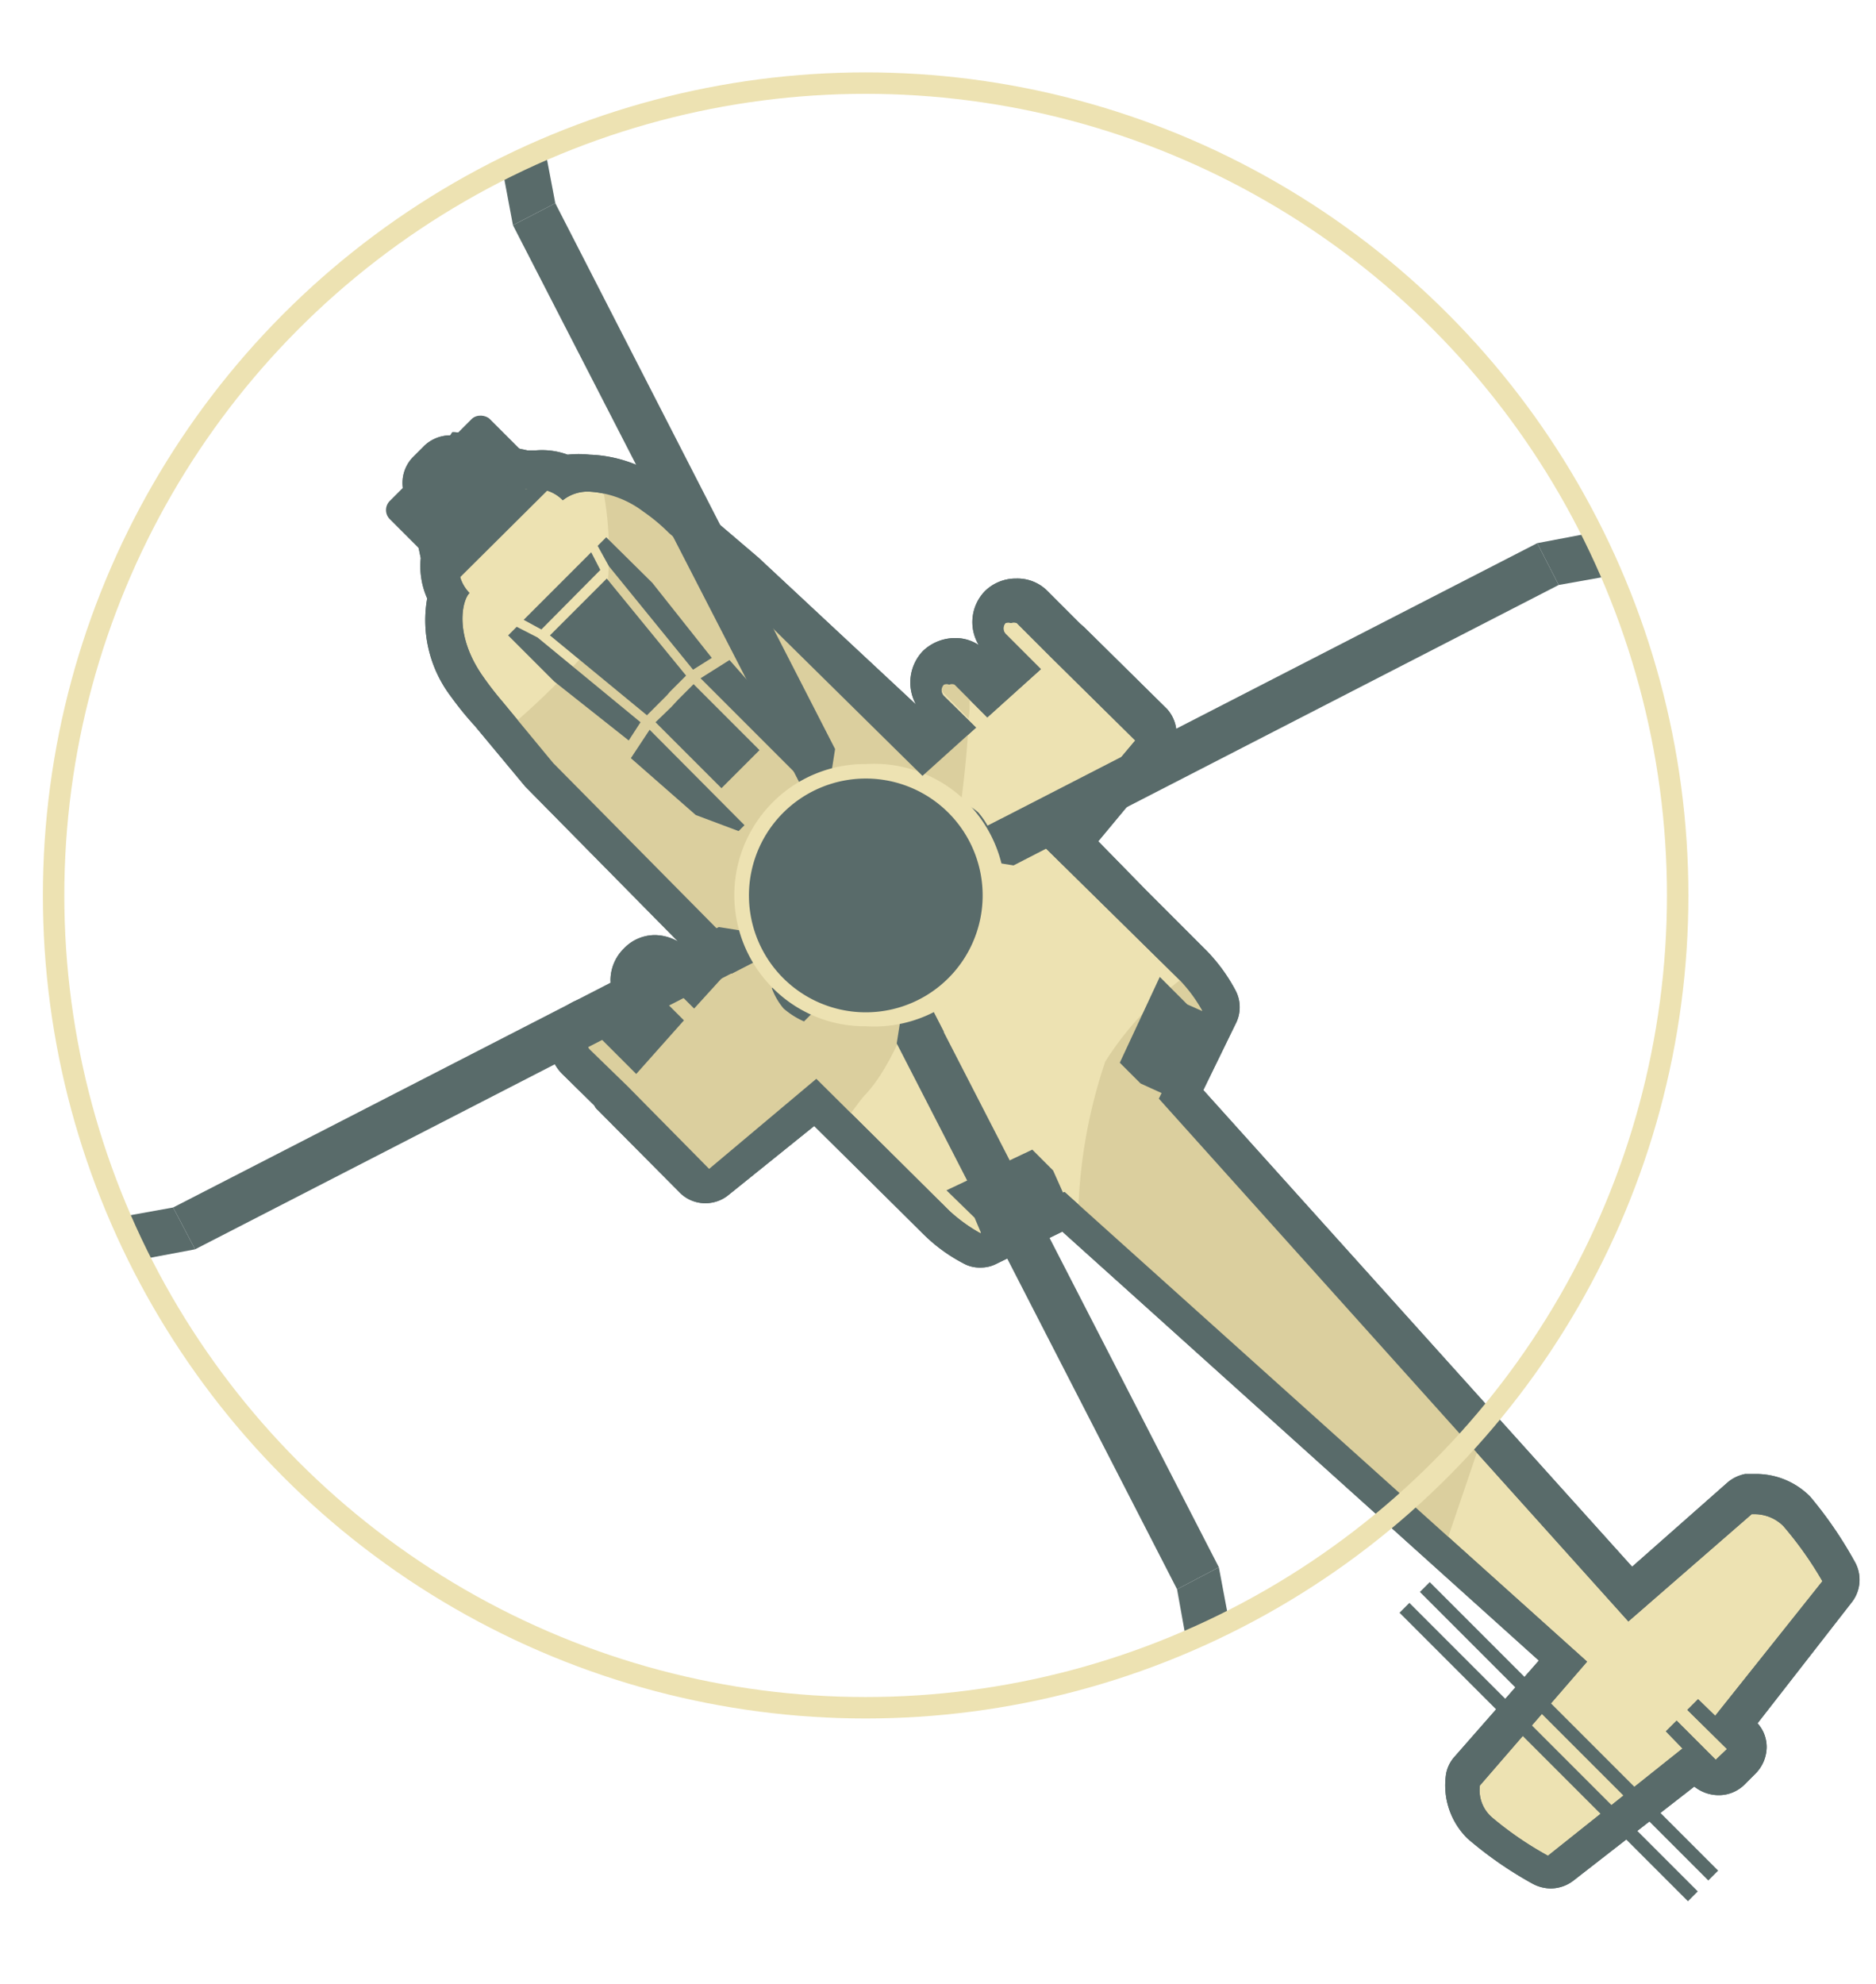 <svg id="Layer_1" data-name="Layer 1" xmlns="http://www.w3.org/2000/svg" viewBox="0 0 35 37"><defs><style>.cls-1{fill:#ede2b2;}.cls-2,.cls-4{fill:#596b6a;}.cls-3{fill:#dbcf9e;}.cls-4{stroke:#596b6a;stroke-width:0.28px;}.cls-4,.cls-5{stroke-miterlimit:10;}.cls-5{fill:none;stroke:#ede2b2;stroke-width:0.4px;}</style></defs><title>saraf</title><path class="cls-1" d="M28.93,34.9a.35.35,0,0,1-.17,0,7.3,7.3,0,0,1-1.13-.78,1,1,0,0,1-.31-.9A.3.3,0,0,1,27.4,33L29.19,31,19.88,22.6l-1.44.7a.28.28,0,0,1-.15,0,.29.29,0,0,1-.16,0,3.11,3.11,0,0,1-.66-.49l-2.26-2.24-1.79,1.49a.37.37,0,0,1-.22.08A.36.36,0,0,1,13,22l-1.52-1.54,0,0-.62-.62a.49.49,0,0,1,0-.69.45.45,0,0,1,.34-.15.45.45,0,0,1,.35.15l.4.4L12.3,19l-.38-.37a.5.5,0,0,1,0-.7.48.48,0,0,1,.35-.14.48.48,0,0,1,.34.14l.34.34.44-.49-3.31-3.35-1-1.17a5.37,5.37,0,0,1-.41-.5,2,2,0,0,1-.37-1.71,1,1,0,0,1-.12-.71L8,9.21H8a.35.35,0,0,1,0-.49l.19-.2a.35.35,0,0,1,.49,0h0l1.17.24H10a1.05,1.05,0,0,1,.53.14A1.57,1.57,0,0,1,11,8.82a2.2,2.2,0,0,1,1.26.44,4.46,4.46,0,0,1,.52.43l1.13.93L17.26,14l.49-.44-.33-.34a.49.49,0,0,1,.34-.83.5.5,0,0,1,.35.14l.37.37.49-.43-.4-.4a.49.49,0,0,1,0-.69.45.45,0,0,1,.34-.15.5.5,0,0,1,.35.14l.62.63a.1.1,0,0,1,.05,0l1.54,1.52a.35.35,0,0,1,0,.47L20,15.76,22.25,18a3.11,3.11,0,0,1,.49.66.37.37,0,0,1,0,.31L22,20.43l8.37,9.32L32.46,28a.29.29,0,0,1,.16-.07l.15,0a1,1,0,0,1,.75.33,6.64,6.64,0,0,1,.78,1.13.33.33,0,0,1,0,.38l-1.94,2.5.18.17a.39.39,0,0,1,.1.25.31.31,0,0,1-.1.24l-.2.21a.39.39,0,0,1-.25.1h0a.35.35,0,0,1-.24-.1l-.18-.18-2.5,1.94A.31.31,0,0,1,28.93,34.9Z"/><path class="cls-2" d="M8.4,8.76l.08.08,1.34.28a.57.57,0,0,1,.18,0,.69.69,0,0,1,.5.21A.74.74,0,0,1,11,9.17,1.83,1.83,0,0,1,12,9.54a3.35,3.35,0,0,1,.48.4l1.15,1,3.58,3.53,1-.9-.6-.59a.15.15,0,0,1,0-.21.13.13,0,0,1,.1,0,.12.12,0,0,1,.1,0l.61.61,1-.9-.66-.66a.15.15,0,0,1,0-.2.14.14,0,0,1,.1,0,.15.15,0,0,1,.11,0l.67.67h0l1.54,1.52-1.68,2L22,18.27a2.77,2.77,0,0,1,.43.58l-.81,1.64,8.76,9.75,2.3-2h.07a.76.76,0,0,1,.52.22A6.73,6.73,0,0,1,34,29.49l-2,2.51-.32-.31-.2.2.74.73-.21.2-.73-.73-.2.2.31.32-2.51,2a6.34,6.34,0,0,1-1.05-.72.67.67,0,0,1-.22-.59l2-2.31-9.75-8.76L18.29,23a3,3,0,0,1-.58-.42l-2.48-2.46-2,1.68-1.52-1.54h0L11,19.57a.15.15,0,0,1,0-.2.14.14,0,0,1,.1,0,.15.15,0,0,1,.11,0l.66.66.89-1-.61-.61a.15.15,0,0,1,0-.2.15.15,0,0,1,.11,0,.14.14,0,0,1,.1,0l.59.59.91-1-3.54-3.58-.95-1.15A6,6,0,0,1,9,12.6c-.54-.78-.37-1.42-.24-1.54a.71.71,0,0,1-.18-.68L8.28,9,8.2,9l.2-.19m0-.69a.7.7,0,0,0-.49.2l-.2.2a.69.69,0,0,0-.07.89l.21,1a1.48,1.48,0,0,0,.12.75A2.35,2.35,0,0,0,8.42,13a5.92,5.92,0,0,0,.44.54l.94,1.13,0,0,2.85,2.89a.89.89,0,0,0-.42-.12.8.8,0,0,0-.59.25.83.83,0,0,0-.25.59.9.9,0,0,0,.13.45.79.79,0,0,0-.45-.13.82.82,0,0,0-.59.24.85.85,0,0,0,0,1.18l.61.6a.21.21,0,0,0,.06.08l1.52,1.53a.67.67,0,0,0,.49.21.68.68,0,0,0,.44-.16L15.19,21l.89.88,1.14,1.13a3.06,3.06,0,0,0,.75.55.61.61,0,0,0,.32.08.63.63,0,0,0,.3-.07l1.23-.6,8.89,8-1.57,1.79a.65.65,0,0,0-.16.32,1.39,1.39,0,0,0,.4,1.21,7.1,7.1,0,0,0,1.21.84.72.72,0,0,0,.34.09.7.7,0,0,0,.43-.15l2.25-1.75a.73.73,0,0,0,.45.16h0a.68.68,0,0,0,.49-.2l.2-.2a.71.71,0,0,0,.21-.49.66.66,0,0,0-.17-.45l1.76-2.26a.68.68,0,0,0,.05-.76,7.54,7.54,0,0,0-.83-1.21,1.42,1.42,0,0,0-1-.42l-.21,0a.73.73,0,0,0-.32.15l-1.79,1.58-8-8.89.6-1.23a.67.67,0,0,0,0-.63,3.24,3.24,0,0,0-.54-.74l-1.14-1.14-.88-.9,1.28-1.54a.69.69,0,0,0,0-.93l-1.54-1.52-.08-.07-.6-.6a.79.79,0,0,0-.59-.24.82.82,0,0,0-.59.24.83.83,0,0,0-.11,1,.79.79,0,0,0-.45-.13.87.87,0,0,0-.59.24.85.85,0,0,0-.13,1L14.15,10.4a.08.08,0,0,0,0,0L13,9.42A4.56,4.56,0,0,0,12.44,9,2.49,2.49,0,0,0,11,8.48a1.84,1.84,0,0,0-.41,0A1.39,1.39,0,0,0,10,8.4H9.84l-1-.21a.66.66,0,0,0-.4-.13Z"/><path class="cls-3" d="M17.2,13.91l-3.3-3.16-1-.95s-.39-.35-.67-.55a2.16,2.16,0,0,0-1-.23,6.36,6.36,0,0,1-.07,2.88,13.82,13.82,0,0,1-1.7,1.7l.68.83,3.32,3.38-1.12.41a.15.15,0,0,0-.21,0,.15.15,0,0,0,0,.2l-.94.95a.14.14,0,0,0-.21,0c0,.06-.18.28-.12.34l.58.63.32.49,1.36,1.31,2.1-1.81c.14.15.25.34.51.59.12-.1.31-.4.41-.5.95-1,1.75-4.15,1.92-6.75Z"/><path class="cls-3" d="M18.09,13.21c0-.1,0-.2,0-.3l-.31-.31a.18.18,0,0,0-.25.25l.54.55A1.28,1.28,0,0,0,18.09,13.21Z"/><path class="cls-3" d="M22.54,18.8a3,3,0,0,0-.43-.59,5.76,5.76,0,0,0-1.49,1.59,9.61,9.61,0,0,0-.5,2.71l6.57,5.91.31.3.63-1.85-5.55-6.48Z"/><rect class="cls-2" x="29.14" y="28.49" width="0.26" height="7.61" transform="translate(-14.26 30.15) rotate(-45)"/><rect class="cls-2" x="28.76" y="28.87" width="0.26" height="7.61" transform="translate(-14.64 30) rotate(-45)"/><rect class="cls-2" x="7.29" y="8.34" width="2.64" height="1.61" rx="0.24" ry="0.24" transform="translate(-3.95 8.77) rotate(-45)"/><path class="cls-2" d="M9.82,9.12,8.48,8.84,8.4,8.76,8.2,9,8.28,9l.28,1.34a.7.7,0,0,0,0,.45l1.69-1.68A.73.73,0,0,0,9.82,9.12Z"/><path class="cls-2" d="M18.49,15.53a1.52,1.52,0,0,0-.24-.38,1.24,1.24,0,0,0-.38-.22l-.4.4a1.24,1.24,0,0,0,.22.38,1.52,1.52,0,0,0,.38.24Z"/><polygon class="cls-4" points="21.36 20.09 21.82 20.3 22.03 19.84 22.12 19.88 22.31 19.47 22.42 19.51 22.61 19.09 22.07 18.85 21.68 18.46 21.06 19.79 21.36 20.09"/><path class="cls-2" d="M15,19.05a1.52,1.52,0,0,1-.38-.24,1.24,1.24,0,0,1-.22-.38l.41-.4a1.24,1.24,0,0,1,.37.22,1.52,1.52,0,0,1,.24.38Z"/><polygon class="cls-4" points="19.53 21.91 19.74 22.38 19.28 22.59 19.32 22.68 18.91 22.86 18.96 22.98 18.53 23.17 18.3 22.63 17.9 22.24 19.23 21.61 19.53 21.91"/><polygon class="cls-2" points="11.2 10.63 11.03 10.3 10.4 10.93 9.77 11.56 10.1 11.74 11.2 10.63"/><polygon class="cls-2" points="11.77 14.14 12.98 15.2 13.78 15.5 13.89 15.39 12.12 13.61 11.77 14.14"/><polygon class="cls-2" points="11.95 13.47 10.03 11.89 9.64 11.69 9.48 11.85 10.34 12.71 11.73 13.81 11.95 13.47"/><polygon class="cls-2" points="13.07 12.65 14.85 14.43 14.96 14.32 14.67 13.51 13.61 12.31 13.07 12.65"/><polygon class="cls-2" points="11.15 10.18 11.36 10.56 12.93 12.49 13.28 12.27 12.17 10.87 11.31 10.02 11.15 10.18"/><polygon class="cls-2" points="12.65 13.05 12.52 13.19 12.23 13.47 13.46 14.7 13.81 14.35 14.17 13.99 12.94 12.76 12.65 13.05"/><polygon class="cls-2" points="12.37 13.04 12.37 13.04 12.44 12.97 12.5 12.9 12.5 12.9 12.8 12.6 11.32 10.79 10.26 11.85 12.07 13.34 12.37 13.04"/><circle class="cls-2" cx="16.16" cy="16.71" r="0.88"/><rect class="cls-2" x="13.25" y="16.58" width="5.8" height="0.27" transform="translate(8.68 38.73) rotate(-117.2)"/><polygon class="cls-2" points="15.35 15.44 9.57 4.2 10.36 3.79 15.58 13.97 15.35 15.44"/><polygon class="cls-2" points="9.57 4.2 10.36 3.79 10.17 2.79 9.38 3.19 9.57 4.2"/><polygon class="cls-2" points="16.96 17.99 22.74 29.23 21.96 29.64 16.73 19.46 16.96 17.99"/><polygon class="cls-2" points="22.74 29.23 21.96 29.64 22.14 30.64 22.93 30.24 22.74 29.23"/><rect class="cls-2" x="13.25" y="16.58" width="5.8" height="0.27" transform="translate(38.17 24.2) rotate(152.8)"/><polygon class="cls-2" points="3.64 23.3 3.23 22.52 2.23 22.7 2.63 23.49 3.64 23.3"/><polygon class="cls-2" points="14.88 17.52 3.64 23.3 3.23 22.52 13.41 17.29 14.88 17.52"/><polygon class="cls-2" points="28.68 10.13 29.08 10.91 30.09 10.73 29.68 9.94 28.68 10.13"/><polygon class="cls-2" points="17.43 15.91 28.68 10.13 29.08 10.91 18.91 16.14 17.43 15.91"/><polygon class="cls-2" points="17.23 18.51 16.84 17.11 16.08 17.51 16.99 18.64 17.23 18.51"/><polygon class="cls-2" points="15.08 14.92 15.47 16.32 16.23 15.92 15.32 14.79 15.08 14.92"/><polygon class="cls-2" points="17.95 15.64 16.56 16.03 16.95 16.79 18.08 15.88 17.95 15.64"/><polygon class="cls-2" points="14.36 17.79 15.76 17.4 15.37 16.64 14.24 17.55 14.36 17.79"/><path class="cls-2" d="M16.15,19a2.29,2.29,0,0,1-1.64-.67,2.31,2.31,0,0,1,3.27-3.27A2.31,2.31,0,0,1,16.15,19Z"/><path class="cls-1" d="M16.15,14.52a2.18,2.18,0,1,1-1.54.64,2.18,2.18,0,0,1,1.54-.64m0-.27a2.42,2.42,0,0,0-1.73.71,2.45,2.45,0,0,0,0,3.47,2.42,2.42,0,0,0,1.73.71,2.45,2.45,0,1,0,0-4.89Z"/><path class="cls-2" d="M8.4,8.76l.08.08,1.34.28a.57.57,0,0,1,.18,0,.69.69,0,0,1,.5.21A.74.74,0,0,1,11,9.17,1.83,1.83,0,0,1,12,9.54a3.35,3.35,0,0,1,.48.4l1.15,1,3.58,3.53,1-.9-.6-.59a.15.15,0,0,1,0-.21.13.13,0,0,1,.1,0,.12.12,0,0,1,.1,0l.61.61,1-.9-.66-.66a.15.15,0,0,1,0-.2.14.14,0,0,1,.1,0,.15.15,0,0,1,.11,0l.67.67h0l1.54,1.52-1.68,2L22,18.27a2.77,2.77,0,0,1,.43.58l-.81,1.64,8.76,9.75,2.3-2h.07a.76.76,0,0,1,.52.22A6.73,6.73,0,0,1,34,29.49l-2,2.51-.32-.31-.2.2.74.73-.21.2-.73-.73-.2.2.31.32-2.51,2a6.34,6.34,0,0,1-1.05-.72.67.67,0,0,1-.22-.59l2-2.31-9.75-8.76L18.29,23a3,3,0,0,1-.58-.42l-2.48-2.46-2,1.68-1.52-1.54h0L11,19.57a.15.15,0,0,1,0-.2.14.14,0,0,1,.1,0,.15.15,0,0,1,.11,0l.66.66.89-1-.61-.61a.15.15,0,0,1,0-.2.15.15,0,0,1,.11,0,.14.14,0,0,1,.1,0l.59.59.91-1-3.54-3.58-.95-1.15A6,6,0,0,1,9,12.6c-.54-.78-.37-1.42-.24-1.54a.71.71,0,0,1-.18-.68L8.28,9,8.2,9l.2-.19m0-.69a.7.7,0,0,0-.49.2l-.2.2a.69.69,0,0,0-.07.89l.21,1a1.48,1.48,0,0,0,.12.75A2.35,2.35,0,0,0,8.42,13a5.92,5.92,0,0,0,.44.54l.94,1.13,0,0,2.85,2.89a.89.89,0,0,0-.42-.12.8.8,0,0,0-.59.25.83.83,0,0,0-.25.59.9.9,0,0,0,.13.45.79.79,0,0,0-.45-.13.82.82,0,0,0-.59.24.85.85,0,0,0,0,1.18l.61.6a.21.21,0,0,0,.06.08l1.52,1.53a.67.67,0,0,0,.49.21.68.68,0,0,0,.44-.16L15.19,21l.89.88,1.14,1.13a3.06,3.06,0,0,0,.75.55.61.61,0,0,0,.32.08.63.63,0,0,0,.3-.07l1.23-.6,8.89,8-1.57,1.79a.65.65,0,0,0-.16.32,1.39,1.39,0,0,0,.4,1.21,7.1,7.1,0,0,0,1.21.84.72.72,0,0,0,.34.09.7.7,0,0,0,.43-.15l2.25-1.75a.73.73,0,0,0,.45.16h0a.68.68,0,0,0,.49-.2l.2-.2a.71.71,0,0,0,.21-.49.66.66,0,0,0-.17-.45l1.76-2.26a.68.68,0,0,0,.05-.76,7.54,7.54,0,0,0-.83-1.21,1.42,1.42,0,0,0-1-.42l-.21,0a.73.73,0,0,0-.32.15l-1.79,1.58-8-8.89.6-1.23a.67.67,0,0,0,0-.63,3.24,3.24,0,0,0-.54-.74l-1.14-1.14-.88-.9,1.28-1.54a.69.69,0,0,0,0-.93l-1.54-1.52-.08-.07-.6-.6a.79.79,0,0,0-.59-.24.82.82,0,0,0-.59.24.83.83,0,0,0-.11,1,.79.79,0,0,0-.45-.13.87.87,0,0,0-.59.24.85.85,0,0,0-.13,1L14.15,10.4a.08.08,0,0,0,0,0L13,9.42A4.56,4.56,0,0,0,12.44,9,2.49,2.49,0,0,0,11,8.48a1.84,1.84,0,0,0-.41,0A1.39,1.39,0,0,0,10,8.4H9.84l-1-.21a.66.66,0,0,0-.4-.13Z"/><circle class="cls-5" cx="16.15" cy="16.7" r="15.15"/></svg>